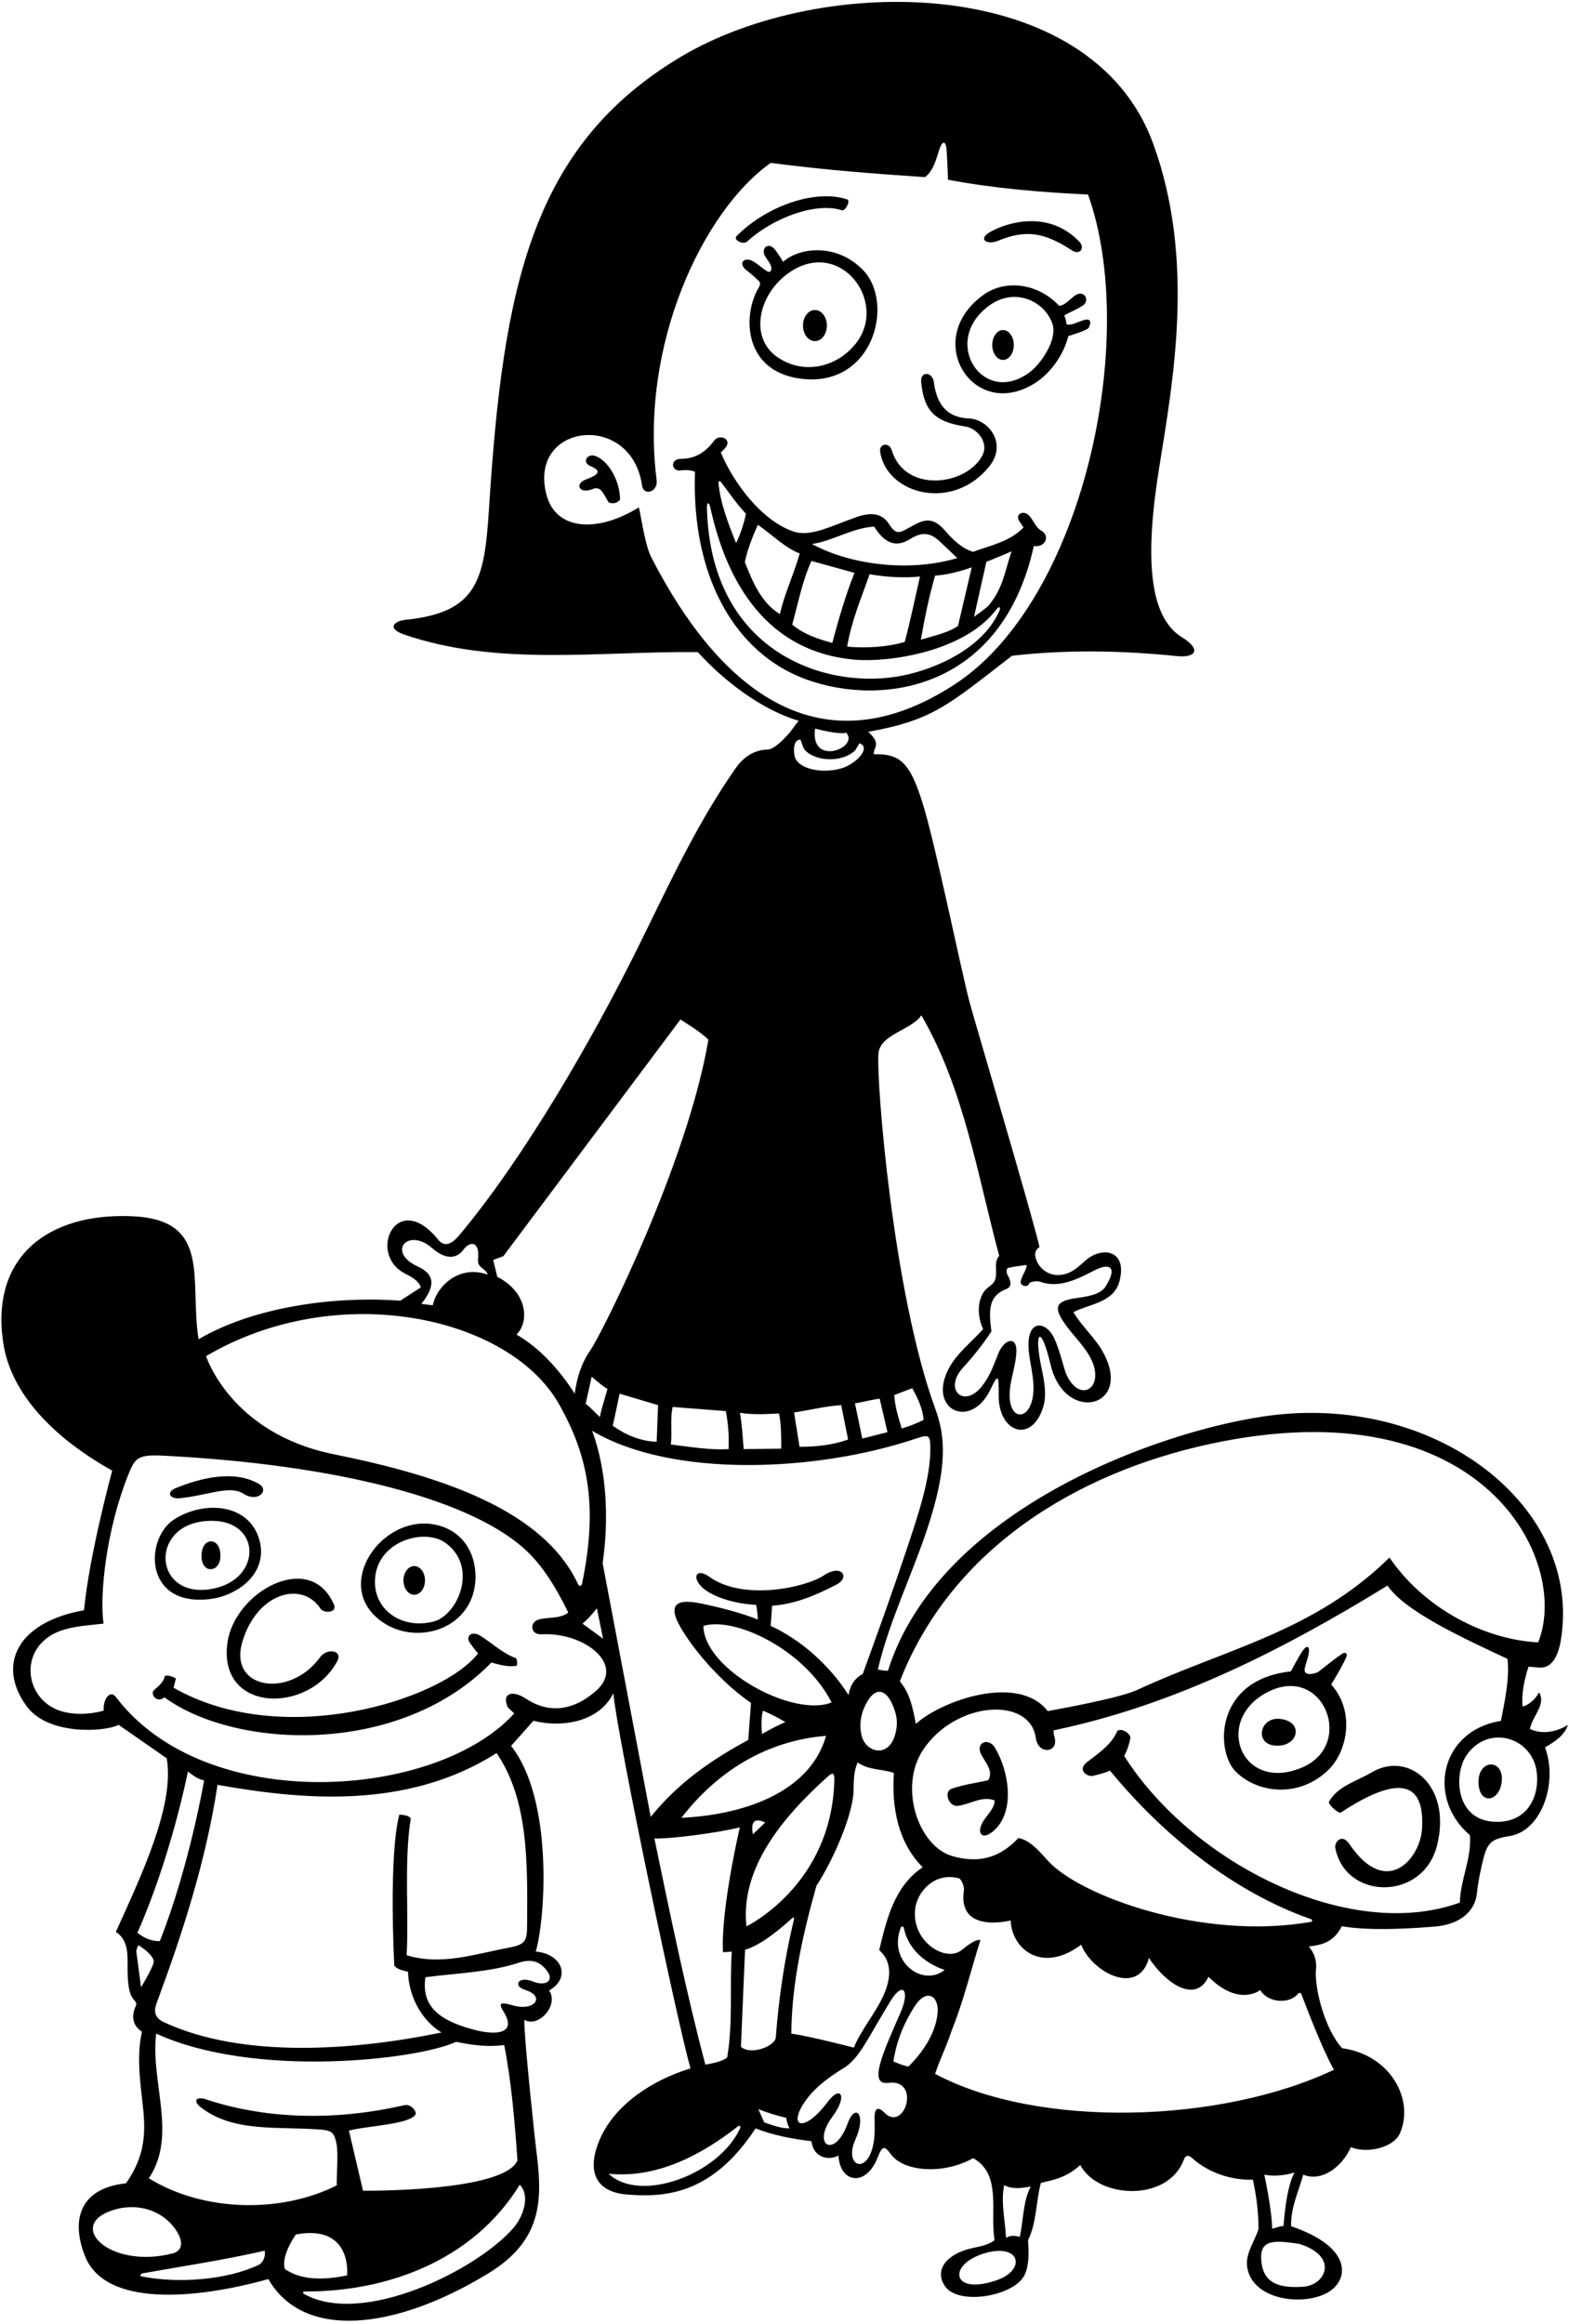 <?xml version="1.0" encoding="UTF-8"?>
<svg xmlns="http://www.w3.org/2000/svg" xmlns:xlink="http://www.w3.org/1999/xlink" width="464pt" height="687pt" viewBox="0 0 464 687" version="1.1">
<g id="surface1">
<path style=" stroke:none;fill-rule:nonzero;fill:rgb(0%,0%,0%);fill-opacity:1;" d="M 463.684 509.949 C 460.57 511.98 456.102 512.93 452.445 511.172 C 453.121 507.379 457.32 503.992 455.152 500.336 C 454.203 502.098 452.445 503.992 450.277 504.535 C 449.871 500.879 450.82 496.41 452.039 492.754 L 455.289 493.023 C 458.336 493.238 460.633 490.598 461.57 485.012 C 468.184 445.605 424.617 411.355 373.961 418.727 C 341.551 423.441 277.453 446.781 262.586 493.973 C 261.773 493.973 260.555 493.836 259.605 493.566 C 262.98 479.344 269.453 466.215 274.051 452.516 C 280.445 433.441 279.52 424.48 276.578 416.469 C 264.133 382.516 259.125 319.777 259.781 311.523 C 260.016 308.629 262.422 306.91 265.152 305.355 C 267.887 303.805 270.941 302.418 272.473 300.184 C 285.066 321.852 288.992 347.039 295.492 371.281 C 294.355 372.594 294.52 374.078 294.559 375.621 C 294.617 378.059 294.477 379.016 292.312 380.562 C 289.191 382.793 288.574 388.395 290.754 392.949 C 287.391 396.66 283.105 400.031 280.766 404.258 C 273.891 416.672 287.027 423.035 292.863 410.867 C 295.082 406.234 295.414 406.09 295.344 412.5 C 295.223 423.555 305.043 426.926 308.484 416.059 C 309.664 412.332 308.766 408.004 307.934 404.062 C 305.723 393.578 307.816 391.27 310.699 403.496 C 314.879 421.211 335.363 416.168 326.121 399.629 C 323.816 395.504 319.852 392.027 317.43 387.938 C 322.172 385.5 329.617 385.094 331.109 378.594 C 333.387 369.484 325.883 368.516 321.199 372.516 C 319.539 373.934 317.918 375.586 315.93 376.355 C 310.371 378.523 306.547 374.523 306.133 371.18 C 306.012 370.23 306.539 369.191 307.41 368.707 C 305.648 360.582 287.805 300.492 286.641 295.965 C 283.719 284.574 276.445 248.629 272.641 236.797 C 269.094 225.766 266.316 222.73 258.387 222.996 C 258.387 222.453 258.523 221.641 258.793 221.234 C 259.742 219.066 257.98 217.578 256.762 216.359 C 275.992 212.926 280.492 208.355 299.285 193.879 C 315.516 192.008 331.859 192.32 348.004 193.973 C 353.762 194.562 355.309 191.949 349.512 188.387 C 339.656 182.332 338.594 164.504 342.773 138.465 C 346.945 112.477 353.523 76.816 341.039 42.484 C 322.734 -7.852 243.176 -8.113 201.438 16.738 C 157.027 43.18 148.762 85.074 144.598 150.539 C 143.258 171.613 141.172 181.078 119.922 183.25 C 116.566 183.594 114.211 185.785 119.621 187.637 C 147.238 197.07 176.668 192.523 206.336 192.785 C 214.594 201.859 225.656 209.965 236.18 213.109 C 236.18 213.109 234.688 215.008 233.605 216.496 C 232.254 218.121 229.039 221.559 227.004 221.609 C 223.719 221.695 220.379 223.086 217.523 227.168 C 205.695 244.078 197.395 262.512 188.375 280.688 C 175.547 306.535 155.281 342.023 135.781 365.238 C 132.91 368.656 130.977 368.23 129.543 366.465 C 117.344 351.453 108.617 370.535 119.551 376.406 C 121.574 377.496 123.77 378.496 124.457 380.625 L 118.363 384.551 C 97.781 383.062 74.34 386.734 58.719 395.965 C 55.949 378.32 62.781 360.582 39.02 359.578 C 14.234 358.535 -2.832 371.52 0.941 396.941 C 3.809 416.246 23.086 429.184 33.184 434.793 C 33.184 434.793 26.406 459.68 24.84 476.078 C 5.137 479.535 -1.137 492.289 7.953 504.535 C 14.387 513.207 31.207 512.016 35.078 509.949 L 49.297 519.836 C 51.789 533.777 41.465 555.188 34.266 571.16 C 37.449 573.258 37.773 576.711 37.734 580.312 C 37.68 585.574 37.914 589.34 39.57 591.199 C 40.082 591.773 40.516 592.336 40.195 593.004 C 38.965 595.543 38.836 598.613 41.984 600.684 C 40.566 606.953 41.207 613.48 41.941 619.949 C 42.816 627.68 44.086 635.848 37.246 645.508 C 24.223 646.844 20.668 655.641 25.109 666.957 C 31.082 682.188 57.945 679.793 79.363 673.809 C 89.684 691.871 116.727 689.008 144.391 672.137 C 160.848 662.102 160.449 649.844 158.504 635 C 158.316 633.59 154.926 602.441 155.062 597.16 C 159.254 599.652 165.398 592.758 162.375 588.496 C 169.051 584.684 166.156 577.609 158.445 576.984 C 161.418 566.586 163.539 531.77 151.137 516.18 L 157.77 508.73 C 165.301 510.773 177.039 509.535 181.375 500.598 C 182.73 514.605 200.988 600.984 204.219 611.516 C 192.578 615.082 181.641 622.441 177.32 632.637 C 173.32 642.086 176.289 648.07 185.379 648.809 C 196.836 649.738 210.633 648.758 223.449 629.258 C 228.594 631.289 234.281 632.371 239.969 633.047 C 240.73 638.738 246.117 638.535 247.961 637.246 C 248.348 645.391 256.078 646.77 259.559 637.828 C 261 634.125 261.645 634.449 263.59 637.059 C 267.324 642.07 279.035 643 287.773 638.059 C 296.441 642.797 292.648 654.309 294.141 662.297 C 291.906 663.992 289.484 664.148 286.785 664.832 C 279.559 666.668 276.277 671.43 279.512 675.988 C 283.605 681.762 300.25 678.832 303.09 672.41 C 304.43 669.383 304.227 665.652 304.023 662.297 C 306.598 657.152 306.324 650.922 307.816 645.371 C 312.016 644.422 315.535 643.672 319.461 640.09 C 324.84 650.172 345.426 651.039 350.086 638.531 C 350.629 637.07 351.504 637.051 352.789 638.23 C 356.219 641.371 362.73 644.66 370.516 644.422 C 371.453 648.801 372.176 653.547 372.176 659.059 C 370.766 663.309 367.941 666.645 368.969 671.008 C 371.195 680.48 386.52 681.883 393.266 677.402 C 398.875 673.672 399.844 664.289 381.816 658.195 C 381.684 652.508 384.059 647.945 385.41 642.934 C 390.789 645.176 396.836 640.777 399.496 634.809 C 404.188 636.785 412.098 635.016 413.996 630.719 C 418.328 620.93 411.352 607.547 396.922 605.559 C 391.859 600.125 388.605 587.719 389.184 582.07 C 389.426 579.688 388.637 577.297 387.035 575.496 C 391.465 574.965 394.516 573.965 396.816 569.492 C 405.547 571.02 418.777 570.055 424.465 569.57 C 432.078 568.922 436.285 564.801 436.766 559.75 C 437.074 556.504 438.078 551.633 438.926 548.617 C 440.082 544.48 441.73 543.559 446.473 542.824 C 455.711 541.391 460.855 527.355 456.914 516.586 C 459.578 515.105 462.734 513.066 463.684 509.949 Z M 298.168 377.332 C 297.754 376.59 297.438 375.855 297.93 374.938 C 299.824 374.395 301.855 374.262 303.617 373.988 C 303.617 375.551 302.004 377.297 301.844 379.016 C 301.734 380.191 303.961 380.715 304.285 379.605 C 304.535 378.746 306.992 378.723 307.527 378.922 C 313.227 381.039 318.805 378.086 323.836 375.504 C 327.738 373.504 330.781 374.141 326.996 380.305 C 325.445 382.824 321.367 383.336 318.16 383.805 C 312.539 384.621 311.824 386.285 313.934 389.871 C 316.199 393.73 319.988 397.039 322.184 400.895 C 327.551 410.32 318.992 415.641 315.066 405.641 C 314.809 404.98 312.906 397.348 311.238 394.684 C 308.383 390.129 303.211 390.668 304.293 399.906 C 304.676 403.188 305.473 406.23 305.613 409.328 C 306.141 420.93 297.129 421.184 298.77 409.848 C 299.266 406.438 300.492 402.965 300.582 399.508 C 300.703 394.934 296.98 395.809 295.211 400.219 C 293.754 403.852 292.691 407.004 290.289 409.965 C 284.988 416.496 278.895 410.773 284.816 404.316 C 287.934 400.922 290.766 397.312 293.191 393.625 C 292.301 386.953 292.488 383.043 297.641 381.094 C 299.25 380.484 298.988 378.797 298.168 377.332 Z M 357.812 426.91 C 438.988 409.387 464.508 461.703 454.883 485.574 C 439.359 484.785 421.34 475.793 410.914 460.492 C 388.586 482.426 362.715 487.383 336.312 499.625 C 331.305 501.949 315.172 504.902 309.848 505.891 C 301.129 494.648 278.23 502.879 270.848 509.68 C 269.918 504.816 269.086 500.605 266.105 497.086 C 281.395 457.863 318.441 435.41 357.812 426.91 Z M 264.828 506.453 C 265.508 508.797 265.277 511.445 264.43 513.703 C 262.203 519.625 256.305 517.934 254.953 513.629 C 254.102 510.91 254.355 507.812 255.426 505.23 C 258.559 497.703 262.66 498.988 264.828 506.453 Z M 269.762 410.418 C 271.387 413.262 272.879 416.512 273.148 419.762 C 271.055 420.887 269.148 421.555 266.648 422.336 C 265.699 419.086 264.617 415.836 264.48 412.449 Z M 260.148 413.531 L 262.449 423.418 L 255.004 425.312 L 252.836 414.887 C 255.805 414.438 257.711 413.805 260.148 413.531 Z M 192.574 164.715 C 190.691 161.051 189.449 151.797 188.918 150.004 C 176.672 157.609 164.488 156.816 161.66 146.457 C 155.836 125.148 186.684 121.418 189.867 143.52 C 190.344 146.816 194.633 145.41 194.191 141.973 C 189.082 102.117 207.852 62.359 227.918 48.168 C 244.898 50.355 257.574 51.273 273.555 52.367 C 276.133 50.363 276.758 47.281 277.711 44.402 C 278.688 41.441 279.715 41.434 279.945 44.465 C 280.137 46.992 280.355 53.137 280.355 53.137 C 294.035 55.711 307.547 56.836 321.766 57.512 C 336.953 100.047 320.402 177.613 282.254 202.391 C 243.09 227.828 213.258 205.004 192.574 164.715 Z M 241.055 215.41 C 241.055 215.41 247.812 217.266 250.262 216.633 C 254.266 221.094 239.441 226.84 241.055 215.41 Z M 236.719 218.66 L 237.699 221.328 C 240.523 225.141 248.938 225.715 252.906 221.828 L 254.188 219.746 C 257.859 221.215 252.793 226.027 248.832 227.164 C 242.664 228.934 235.719 227.145 234.988 223.535 C 234.672 221.977 234.527 218.66 236.719 218.66 Z M 250.805 425.586 C 246.473 427.211 241.324 427.75 236.449 427.75 L 234.824 417.594 C 239.523 416.895 244.305 415.699 248.773 415.43 Z M 230.367 417.887 C 231.043 420.594 231.043 425.449 231.031 428.293 L 219.93 428.43 C 219.617 424.832 219.48 421.438 218.812 417.699 C 223.012 418.375 227.387 418.031 230.367 417.887 Z M 215.461 428.43 C 210.074 428.773 204.086 427.75 198.395 427.074 C 198.805 423.418 198.125 419.219 198.938 415.969 L 214.648 417.188 C 215.418 421.344 215.594 424.5 215.461 428.43 Z M 148.832 371.414 L 201.238 301.402 C 204.086 303.301 206.93 304.926 209.5 307.363 C 203.344 343.715 178.016 394.297 174.566 399.238 C 171.941 403 170.594 407.344 169.957 412.043 C 165.762 405.406 159.664 398.5 152.762 394.574 C 156.879 390.344 155.562 381.754 147.07 377.512 L 145.855 372.5 Z M 194.605 415.43 L 194.199 426.262 C 189.461 426.125 184.988 424.23 181.199 421.52 C 181.969 418.27 182.551 415.156 183.23 412.043 Z M 179.656 410.637 C 178.844 413.586 177.949 416.094 177.406 418.938 C 176.023 417.711 175.039 416.488 173.207 415.02 L 174.969 407.031 C 176.961 408.699 178.512 410.055 179.656 410.637 Z M 123.664 374.504 C 114.148 370.18 120.668 362.684 127.906 369.086 C 131.367 372.141 134.809 372.438 136.938 369.598 C 139.18 366.609 141.762 367.273 141.406 371.66 C 141.246 373.637 141.406 374.043 143.039 375.285 C 143.578 375.695 144.066 376.195 144.23 376.832 C 135.77 373.871 129.203 380.188 127.977 385.906 L 124.594 385.5 C 128.02 381.219 129.414 377.109 123.664 374.504 Z M 165.27 415.055 C 174.227 430.801 176.773 445.84 172.113 468.285 C 171.988 468.898 171.258 469.043 171.012 468.508 C 160.855 446.531 130.867 436.438 98.742 429.957 C 68.156 423.785 60.945 400.938 60.945 400.938 C 99.742 378.094 150.492 389.074 165.27 415.055 Z M 176.516 475.465 L 178.355 484.492 L 172.262 480.023 C 174.387 478.336 176.516 475.465 176.516 475.465 Z M 55.57 523.754 C 57.195 525.023 58.652 526.078 60.359 526.367 C 60.359 526.367 56.078 551.633 47.27 573.871 C 44.832 574.004 42.527 572.922 40.633 571.434 C 50.707 548.664 55.57 523.754 55.57 523.754 Z M 41.715 587.547 L 40.305 576.859 C 40.305 576.859 40.688 574.902 41.145 575.203 C 44.539 577.449 45.648 579.195 45.434 580.188 C 45.008 582.16 41.715 587.547 41.715 587.547 Z M 33.93 653.262 C 41.434 651.086 48.879 653.977 52.43 659.941 C 54.504 663.422 53.477 665.602 51.016 666.234 C 32.316 671.035 18.91 657.617 33.93 653.262 Z M 76.789 669.477 C 67.273 674.098 52.719 675.211 41.672 672.98 C 41.273 672.898 41.699 672.203 42.027 672.141 C 54.398 669.926 66.273 668.184 78.277 665.414 C 78.551 666.902 78.008 668.527 76.789 669.477 Z M 44.016 644.016 C 52.547 631.289 44.422 615.578 46.184 601.223 C 75.043 614.531 123.418 609.035 134.883 603.66 C 139.352 604.609 144.363 605.285 149.105 604.609 C 151.27 615.578 152.219 627.359 153.031 638.734 C 148.992 648.16 107.352 647.684 107.352 647.684 L 103.195 629.934 C 107.766 628.543 121.742 628.133 122.941 624.977 C 123.168 624.383 121.727 621.906 119.48 622.418 C 90.371 629.07 69.371 623.492 61.039 620.715 C 57.887 619.664 57.031 621.207 59.359 623.012 C 69.16 630.617 82.34 628.59 95.004 629.629 C 97.871 629.863 98.891 630.395 99.523 633.828 C 100.07 636.797 99.547 642.379 99.582 646.109 C 83.195 654.371 60.27 654.039 44.016 644.016 Z M 87.496 660.621 C 104.328 657.484 102.652 672.727 102.652 672.727 C 96.695 673.945 89.52 674.488 84.238 670.832 C 83.289 667.715 85.738 663.195 87.496 660.621 Z M 151.758 658.793 C 140.934 671.176 107.211 687.957 89.891 678.191 C 89.484 677.965 89.57 677.48 90 677.48 C 114.109 677.609 139.789 668.574 153.707 645.914 C 156.84 649.047 154.855 655.25 151.758 658.793 Z M 161.656 582.527 C 164.145 585.703 161.215 587.32 157.66 585.848 C 153.332 584.059 151.488 587.141 155.316 588.324 C 161.426 590.219 158.066 594.727 151.762 592.91 C 147.219 591.598 147.617 592.578 149.07 594.996 C 152.648 600.961 147.379 601.984 140.145 600.082 C 128.77 597.09 124.688 592.438 125.812 584.566 C 135.473 583.312 144.785 583.105 153.43 580.277 C 156.988 579.113 159.512 579.785 161.656 582.527 Z M 155.879 569 C 155.855 574.027 155.398 574.91 150.148 575.898 C 140.445 577.723 130.41 581.199 120.258 578.066 C 120.938 565.473 119.445 550.305 121.477 537.578 C 120.664 536.629 119.312 536.629 118.094 536.492 C 114.852 548.844 116.602 581.184 116.602 581.184 C 117.688 582.402 119.445 582.629 120.664 582.941 C 120.801 589.715 124.332 597.121 130.562 600.91 C 105.387 606.102 72.125 608.809 48.543 597.902 C 45.379 596.441 45.578 594.227 46.34 592.168 C 54.047 571.375 60.914 550.172 64.332 527.691 C 88.516 531.969 120.09 535.34 146.844 518.297 C 156.508 532.27 155.965 551.898 155.879 569 Z M 176.242 499.922 C 167.922 507.188 160.555 505.562 155.527 502.211 C 151.652 499.629 148.215 500.461 150.188 504.805 L 152.082 506.566 C 129.094 532 60.91 536.91 34.246 501.691 C 32.656 499.59 30.43 502.117 30.672 505.742 C 26.789 506.898 20.945 507.223 16.707 505.402 C 6.449 500.996 5.672 485.473 19.297 481.703 C 23.344 480.582 27.676 480.41 30.609 480.023 C 29.398 471.129 31.52 452.148 37.809 436.324 C 39.883 431.109 40.516 429.973 48.34 430.371 C 98.883 432.938 140.699 443.18 156.699 459.469 C 161.605 464.465 165.121 470.781 168.062 476.773 C 165.508 478.688 162.203 478.012 159.328 478.816 C 156.477 479.613 156.855 483.379 160.156 483.188 C 172.613 482.473 185.219 492.074 176.242 499.922 Z M 178.219 462.148 C 180.113 449.012 179.438 434.656 175.105 423.012 C 198.688 437.055 241.504 435.199 270.781 425.348 C 274.684 424.035 275.082 424.23 275.129 428.004 C 275.238 437.137 271.383 448.328 268.02 458.395 C 263.93 470.637 259.578 482.73 255.137 494.922 C 252.699 496.137 251.348 498.441 250.938 501.148 C 245.656 492.754 237.129 484.898 227.918 480.699 L 228.324 474.742 C 235.363 474.23 241.434 471.539 247.336 468.504 C 251.504 466.363 248.93 462.199 243.547 465.82 C 238.469 469.23 219.914 473.52 209.691 466.133 C 206.656 463.941 204.867 465.441 206.59 468.051 C 209.316 472.176 218.156 474.285 223.586 474.473 C 223.949 475.758 223.945 476.812 224.125 478.805 C 218.918 476.766 213.141 475.297 207.352 474.078 C 199.02 472.324 197.98 475.258 201.043 480.734 C 205.438 488.594 214.508 498.391 222.094 503.449 L 221.281 514.422 C 210.719 520.105 200.562 527.016 192.438 537.172 Z M 225.617 505.754 C 227.918 506.699 230.219 507.922 232.254 509.141 C 229.992 510.129 227.648 511.305 225.344 512.66 C 225.137 510.16 225.086 507.922 225.617 505.754 Z M 208.012 480.699 C 217.176 477.883 237.848 487.555 245.93 503.316 C 234.66 507.953 208.176 493.621 208.012 480.699 Z M 244.305 513.199 C 239.312 530.586 218.711 536.629 201.512 537.441 C 212.48 523.223 227.23 514.574 244.305 513.199 Z M 226.293 538.797 C 225.762 539.395 223.809 541.145 222.637 542.316 C 221.805 537.629 223.926 537.773 226.293 538.797 Z M 244.77 525.266 C 246.141 524.035 246.789 524.008 246.742 526.168 C 246.055 557.348 220.742 569.535 220.742 569.535 C 218.871 552.344 231.398 537.277 244.77 525.266 Z M 193.52 543.535 C 198.27 543.734 212.293 541.879 218.793 540.254 C 218.793 540.254 213.125 564.41 213.805 577.141 C 214.637 577.215 216 576.984 216.406 576.984 C 215.73 588.09 216.812 597.703 215.055 608.266 C 213.43 609.758 208.586 610.391 208.586 610.391 C 202.895 588.859 198.125 565.742 193.52 543.535 Z M 218.891 629.191 C 212.598 642.973 189.246 651.492 179.98 642.664 C 194.203 644.098 207.297 637.234 218.289 628.613 C 218.703 628.289 219.125 628.68 218.891 629.191 Z M 219.117 605.152 C 219.523 595.672 219.93 585.922 220.336 576.441 C 225.383 575.031 231.812 569.363 234.176 567.164 C 234.762 566.617 234.891 567.113 234.789 567.531 C 232.113 578.559 230.32 590.441 229.406 602.578 C 228.594 605.352 221.805 607.543 219.117 605.152 Z M 226.023 627.496 L 224.262 623.57 C 226.969 624.652 229.68 625.465 232.523 626.141 C 232.594 627.121 232.969 628.203 233.469 629.258 C 230.762 629.258 228.461 628.309 226.023 627.496 Z M 241.461 557.484 C 246.453 549.918 252.309 536.316 252.426 529.336 C 252.477 526.41 252.484 523.535 253.648 521.055 C 256.762 523.359 260.824 522.949 264.348 524.172 C 263.668 534.461 265.566 544.754 272.879 552.066 C 264.48 557.617 262.18 567.504 260.012 576.578 C 263.578 579.637 263.758 584.402 261.324 589.828 C 258.914 595.207 254.707 600.012 252.504 605.379 C 252.504 605.379 240.242 602.172 234.012 601.223 C 234.148 586.059 237.531 571.434 241.461 557.484 Z M 279.379 582.402 C 272.766 587.691 262.492 579.797 266.395 569.891 C 266.578 569.414 267.191 569.508 267.297 570.008 C 269.277 579.621 279.379 582.402 279.379 582.402 Z M 261.473 624.539 C 259.832 622.844 258.562 622.996 258.633 626.332 C 258.68 628.512 258.758 631.039 258.371 633.367 C 256.688 643.426 249.391 640.496 252.938 632.641 C 256.391 624.996 252.867 621.637 250.641 627.883 C 246.902 638.363 239.801 634.359 246.207 625.738 C 250.777 619.586 248.559 616.383 244.824 621.367 C 237.527 631.102 232.621 628.727 238.453 620.758 C 241.293 616.879 245.32 614 249.352 611.527 C 254.184 608.566 256.297 603.133 263.238 591.777 C 267.141 585.395 269.117 588.621 266.328 594.996 C 261.273 606.543 256.578 616.59 262.66 615.793 C 272.535 614.508 267.492 630.75 261.473 624.539 Z M 268.68 610.973 C 267.055 610.703 265.637 610.047 264.211 609.484 C 265.07 603.57 267.297 598.168 270.414 593.281 C 274.043 587.59 277.684 590.16 277.285 595.023 C 276.766 601.414 272.457 607.199 268.68 610.973 Z M 294.723 674.16 C 281.16 678.836 280.051 669.242 291.633 666.047 C 301.703 663.273 303.562 671.113 294.723 674.16 Z M 301.586 661.352 C 300.23 660.945 298.742 660.809 297.523 661.621 C 297.254 656.477 295.898 650.789 296.98 646.047 C 299.422 647.402 302.535 646.859 304.836 646.453 C 302.535 650.652 302.672 656.34 301.586 661.352 Z M 384.191 663.383 C 395.977 667.066 392.145 675.527 385.504 676.066 C 375.742 676.863 373.398 673.074 373.004 668.324 C 372.48 662.039 376.703 662.312 384.191 663.383 Z M 379.59 658.102 C 378.402 658.164 377.422 658.645 376.203 658.914 C 376.203 653.633 373.902 642.934 373.902 642.934 C 376.203 643.477 380.266 643.227 382.84 642.258 C 380.223 646.887 379.59 658.102 379.59 658.102 Z M 394.484 611.922 C 361.266 627.727 307.242 629.48 276.535 613.141 C 277.887 608.945 280.055 604.746 281.41 600.41 C 284.93 591.746 287.098 582.535 289.941 573.598 C 288.586 573.059 285.109 575.949 284.582 576.398 C 279.609 580.652 268.918 573.566 270.77 563.652 C 271.641 558.977 276.566 553.461 283.574 555.316 C 284.387 555.59 285.195 557.984 285.086 558.68 C 282.949 571.977 298.879 567.773 298.879 567.773 C 299.191 576.188 308.113 583.668 319.734 574.953 C 322.953 583.125 336.676 590.41 339.773 578.879 C 345.168 586.969 353.746 592.215 357.379 584.434 C 366.465 593.473 372.684 588.359 372.684 588.359 C 374.98 592.191 381.262 592.582 383.828 589.496 C 384.078 589.195 384.625 588.934 384.91 589.699 C 386.371 593.594 391.09 605.926 394.484 611.922 Z M 431.727 562.492 C 399.047 574.391 352.523 550.848 332.465 519.16 C 333.312 517.566 333.91 515.812 334.262 514.02 C 334.59 512.332 330.938 510.523 330.309 511.988 C 328.676 515.785 324.84 518.379 321.477 520.969 C 318.371 523.359 321.684 525.375 323.137 525.039 C 324.891 524.637 326.578 524.223 328.266 523.492 C 344.152 542.824 364.961 559.438 387.648 567.383 C 388.164 567.562 388.184 568.105 387.672 568.195 C 355.781 573.84 319.285 560.562 309.879 550.109 C 307.324 547.273 304.684 544.121 301.18 543.398 C 294.996 550.043 288.488 550.621 281.879 548.832 C 271.527 546.031 265.676 528.336 272.984 517.34 C 282.582 502.902 304.625 501.449 306.316 513.836 C 307 518.855 312.848 518.227 311.945 513.996 C 311.777 513.199 311.473 512.391 311.609 511.574 C 347.359 504.129 379.453 487.742 410.328 468.781 C 415.539 476.434 432.414 484.176 445.809 490.449 C 446.484 496.273 444.953 503.098 443.871 508.785 C 425.93 511.617 421.812 531.633 434.703 542.578 C 435.246 549.484 431.859 555.723 431.727 562.492 Z M 442.504 538.625 C 430.324 538.492 429.906 524.707 433.562 519.152 C 439.789 509.691 453.02 513.383 454.438 523.773 C 455.34 530.363 452.328 538.73 442.504 538.625 "/>
<path style=" stroke:none;fill-rule:nonzero;fill:rgb(0%,0%,0%);fill-opacity:1;" d="M 220.934 71.43 C 228.812 64.215 241.492 59.715 248.977 62.168 C 249.957 62.488 251.48 59.543 250.668 59.004 C 241.078 55.719 226.445 61.055 217.82 69.82 C 216.723 70.938 219.809 72.461 220.934 71.43 "/>
<path style=" stroke:none;fill-rule:nonzero;fill:rgb(0%,0%,0%);fill-opacity:1;" d="M 295.086 71.207 C 303.496 67.754 308.895 68.734 316.988 74.02 C 319.371 75.574 321 73.305 319.129 71.375 C 310.246 62.234 298.355 65.516 292.941 68.508 C 288.914 70.738 291.957 72.492 295.086 71.207 "/>
<path style=" stroke:none;fill-rule:nonzero;fill:rgb(0%,0%,0%);fill-opacity:1;" d="M 231.574 77.418 C 230.828 76.121 230.066 74.93 229.184 73.801 C 227.273 71.359 224.895 73.352 226.262 75.758 C 226.859 76.809 227.82 77.773 228.066 78.887 C 228.34 80.125 227.66 80.68 226.84 80.184 C 225.402 79.316 224.082 78.004 222.59 77.191 C 220.031 75.801 218.012 77.91 220.938 80.035 C 222.07 80.859 224.512 83.117 224.613 83.32 C 224.898 83.898 224.723 84.445 224.398 84.984 C 219.602 92.918 219.691 109.496 236.426 111.91 C 258.133 115.039 264.809 89.695 255.195 79.812 C 247.453 71.852 236.43 73.074 231.574 77.418 Z M 253.035 101.629 C 247.57 108.465 237.859 111.016 229.941 105.617 C 221.398 99.797 224.281 86.805 233.504 80.508 C 248.578 70.215 262.836 89.379 253.035 101.629 "/>
<path style=" stroke:none;fill-rule:nonzero;fill:rgb(0%,0%,0%);fill-opacity:1;" d="M 306.008 113.301 C 310.852 110.246 314.641 104.652 315.941 99.355 C 315.941 99.355 321.617 97.691 321.996 96.871 C 322.535 95.695 323.039 93.836 320.309 94.703 C 318.648 95.227 316.617 96.379 315.398 95.836 C 315.234 94.648 315.066 93.961 314.723 93.262 C 316.477 92.191 318.648 91.473 320.336 90.242 C 322.43 88.719 320.527 85.262 317.598 87.59 C 316.184 88.711 314.723 90.355 313.234 90.422 C 306.863 83.613 297.219 82.574 290.789 87.211 C 272.484 100.426 287.863 124.742 306.008 113.301 Z M 292.438 90.414 C 300.227 84.656 309.152 89.219 311.27 95.871 C 312.688 100.32 308.016 107.406 304.527 110.035 C 290.809 120.391 278.031 101.062 292.438 90.414 "/>
<path style=" stroke:none;fill-rule:nonzero;fill:rgb(0%,0%,0%);fill-opacity:1;" d="M 292.672 137.746 C 297.859 131.152 292.414 123.965 286.512 123.715 C 281.352 123.496 277.18 120.992 276.164 112.98 C 275.773 109.871 272.094 109.629 272.418 112.961 C 273.254 121.527 276.449 124.738 285.559 126.109 C 288.852 126.605 292.707 130.828 290.379 134.93 C 285.383 143.723 267.48 145.762 263.715 133.086 C 262.988 130.652 259.926 131.137 260.281 133.531 C 262.18 146.262 281.934 151.387 292.672 137.746 "/>
<path style=" stroke:none;fill-rule:nonzero;fill:rgb(0%,0%,0%);fill-opacity:1;" d="M 305.73 161.434 C 309.309 161.941 310.555 158.309 307.93 156.879 C 306.301 155.988 305.566 153.695 304.316 152.434 C 302.586 150.688 300.266 152.012 301.332 153.914 C 301.723 154.609 302.332 155.285 302.672 155.965 C 298.605 160.16 292.922 161.242 287.773 163.141 C 284.555 162.203 281.891 159.676 279.602 157.02 C 275.234 151.953 272.559 153.973 268.02 156.477 C 265.617 157.797 264.676 157.699 262.867 154.879 C 260.664 151.445 257.098 151.547 253.367 152.855 C 245.543 155.602 239.641 158.852 234.625 157.133 C 224.934 153.809 216.695 142.281 213.156 133.754 C 213.914 133.082 214.672 132.41 215.004 131.574 C 215.836 129.512 212.613 128.398 211.234 130.238 C 209.832 132.113 206.887 135.648 201.512 135.648 C 197.879 135.648 198.633 139.52 201.285 139.09 C 202.566 138.883 204.301 138.926 205.531 139.492 C 204.422 170.176 217.156 193.195 238.531 200.91 C 260.965 209.012 296.348 203.926 305.73 161.434 Z M 291.699 166.117 C 294.273 165.035 296.574 164.148 299.148 163.004 C 297.117 168.977 296.652 174.043 292.207 179.199 C 291.914 179.539 288.047 182.379 288.047 182.379 Z M 258.523 155.691 C 261.789 160.918 265.148 161.859 269.129 159.379 C 272.945 156.996 275.27 157.645 277.844 160.02 C 279.973 161.98 283.086 164.992 283.086 164.992 C 269.68 169.059 252.156 167.34 240.105 160.84 C 246.473 159.891 251.887 156.098 258.523 155.691 Z M 287.367 167.742 L 283.305 185.078 C 280.055 187.246 276.129 187.922 272.336 189.141 C 273.418 182.777 274.773 176.277 276.535 170.184 C 280.055 169.965 283.848 168.973 287.367 167.742 Z M 272.066 170.453 C 270.574 176.953 269.223 183.59 267.555 189.785 C 262.68 191.277 255.949 191.715 250.531 191.172 C 251.898 183.184 254.73 176.816 257.168 169.773 C 261.91 170.59 267.023 170.953 272.066 170.453 Z M 239.969 165.848 L 252.699 169.367 C 249.992 176.141 248.023 183.047 246.129 190.09 C 241.836 188.902 237.668 187.516 234.281 184.672 C 236.043 178.309 237.262 171.809 239.969 165.848 Z M 236.512 163.641 C 234.43 170.703 232.117 175.191 230.629 181.559 C 224.938 178.035 222.574 171.898 220.273 166.215 C 220.949 162.754 222.5 158.734 224.125 155.148 C 228.055 157.859 232.18 162.016 236.512 163.641 Z M 213.191 142.48 C 215.516 145.531 217.938 149.109 220.605 151.898 C 220.062 154.609 218.918 158.016 217.699 160.59 C 215.539 155.258 213 148.809 212.465 142.672 C 212.43 142.258 212.922 142.129 213.191 142.48 Z M 209.055 149.996 C 209.02 148.379 209.711 148.402 210.078 150.094 C 214.969 172.547 227.012 192.895 252.996 195.051 C 262.688 195.855 285.129 192.805 294.691 180.145 C 295.512 179.062 296.047 179.488 295.473 180.766 C 290.297 192.312 275.223 198.488 264.938 200.086 C 242.648 203.551 210.004 191.914 209.055 149.996 "/>
<path style=" stroke:none;fill-rule:nonzero;fill:rgb(0%,0%,0%);fill-opacity:1;" d="M 175.859 134.746 C 173.734 134.094 171.906 136.656 174.648 137.816 C 178.176 139.309 176.918 140.398 173.156 141.809 C 169.891 143.035 171.324 146.184 175.18 144.617 C 177.629 143.621 178.184 145.52 179.98 148.516 C 181.199 149.055 182.551 148.785 183.363 147.703 C 183.363 142.031 179.77 135.949 175.859 134.746 "/>
<path style=" stroke:none;fill-rule:nonzero;fill:rgb(0%,0%,0%);fill-opacity:1;" d="M 53.16 442.953 C 61.477 442.109 67.922 439.008 72.02 441.633 C 76.305 444.379 79.844 440.578 76.5 438.668 C 69.164 434.488 59.281 436.961 51.84 440.016 C 49.152 441.117 50.145 443.262 53.16 442.953 "/>
<path style=" stroke:none;fill-rule:nonzero;fill:rgb(0%,0%,0%);fill-opacity:1;" d="M 61.992 472.777 C 70.188 471.82 79.215 465.273 76.801 455.633 C 74.027 444.559 60.508 443.395 51.449 449.254 C 42.77 454.871 42.465 475.059 61.992 472.777 Z M 60.477 449.734 C 77.328 448.047 78.148 466.73 62.973 469.703 C 45.676 473.09 43.859 451.395 60.477 449.734 "/>
<path style=" stroke:none;fill-rule:nonzero;fill:rgb(0%,0%,0%);fill-opacity:1;" d="M 139.602 472.145 C 142.332 464.621 139.902 453.074 128.68 450.762 C 113.926 447.719 99.906 466.25 110.402 477.27 C 119.039 486.336 135.355 483.836 139.602 472.145 Z M 131.805 456.188 C 141.598 463.355 135.344 477.754 127.996 479.48 C 118.73 481.66 111.129 476.051 110.883 468.176 C 110.504 455.852 125.367 451.48 131.805 456.188 "/>
<path style=" stroke:none;fill-rule:nonzero;fill:rgb(0%,0%,0%);fill-opacity:1;" d="M 65.176 460.336 C 65.504 454.164 59.25 454.09 59.617 460.504 C 59.891 465.281 64.926 464.949 65.176 460.336 "/>
<path style=" stroke:none;fill-rule:nonzero;fill:rgb(0%,0%,0%);fill-opacity:1;" d="M 67.262 485.68 C 64.398 506.367 91.164 506.906 99.715 491.191 C 101.523 487.867 96.699 487.133 94.66 489.949 C 85.711 502.328 67.465 499.465 71.676 485.387 C 76.059 470.738 89.363 467.336 94.746 475.559 C 95.656 476.949 98.988 476.84 98.926 475.164 C 98.914 474.746 98.832 474.367 98.594 474.062 C 91.516 458.34 69.344 470.637 67.262 485.68 "/>
<path style=" stroke:none;fill-rule:nonzero;fill:rgb(0%,0%,0%);fill-opacity:1;" d="M 152.488 490.195 C 148.73 488.879 145.629 485.859 142.16 483.68 C 139.309 481.887 137.648 483.918 138.941 485.711 C 139.684 486.742 140.758 488.176 141.383 488.824 C 130.805 502.578 83.656 517.48 51.332 498.98 L 52.008 496.273 C 51.027 495.66 49.84 495.23 48.758 495.461 C 48.441 497.352 46.906 498.426 45.539 499.699 C 44.34 500.812 46.316 503.715 48.621 501.824 C 69.781 517.246 118.281 519.285 145.312 491.535 C 147.613 492.148 150.309 492.938 152.727 492.492 C 153.152 492.41 152.934 490.352 152.488 490.195 "/>
<path style=" stroke:none;fill-rule:nonzero;fill:rgb(0%,0%,0%);fill-opacity:1;" d="M 393.672 498.035 C 395.316 495.293 397.051 492.465 398.227 489.691 C 398.5 489.039 397.82 488.383 397.27 488.73 C 394.699 490.367 392.324 492.418 389.82 494.316 C 389.355 494.664 385.238 495.996 385.867 493.141 C 386.199 491.629 386.867 490.117 387.051 488.672 C 387.359 486.27 386.242 486.512 385.113 488.242 C 383.598 490.574 381.754 494.148 381.754 494.148 C 359.176 496.59 359.406 517.688 365.414 523.754 C 371.586 529.98 383.797 531.867 392.723 523.391 C 398.508 517.895 400.816 505.934 393.672 498.035 Z M 385.035 522.578 C 367.016 530.188 358.621 508.41 375.078 500.16 C 391.438 491.961 400.855 515.902 385.035 522.578 "/>
<path style=" stroke:none;fill-rule:nonzero;fill:rgb(0%,0%,0%);fill-opacity:1;" d="M 378.344 508.176 C 372.289 507.684 370.762 516.34 377.992 516.117 C 384.277 515.926 385.41 508.754 378.344 508.176 "/>
<path style=" stroke:none;fill-rule:nonzero;fill:rgb(0%,0%,0%);fill-opacity:1;" d="M 290.219 518.805 C 291.562 521.316 293.852 523.594 292.242 526.336 C 288.676 527.117 284.922 527.621 281.441 528.836 C 278.941 529.703 280.586 534.336 283.367 533.895 C 287.156 533.297 290.559 530.887 294.141 532.297 C 294.141 534.531 292.234 536.23 290.938 538.199 C 288.508 541.895 290.332 544.379 293.895 541.238 C 300.387 535.52 298.312 523.465 294.223 516.699 C 292.32 513.555 288.289 515.199 290.219 518.805 "/>
<path style=" stroke:none;fill-rule:nonzero;fill:rgb(0%,0%,0%);fill-opacity:1;" d="M 437.266 527.617 C 437.777 533.723 443.512 532.605 444.109 526.695 C 444.816 519.684 436.633 520.008 437.266 527.617 "/>
<path style=" stroke:none;fill-rule:nonzero;fill:rgb(0%,0%,0%);fill-opacity:1;" d="M 405.715 523.969 C 401.305 526.578 395.641 528.027 393.012 532.672 C 392.617 533.371 395.855 536.301 396.48 535.891 C 409.652 527.273 421.551 523.523 420.539 540.66 C 420.023 549.461 410.062 561.387 399.105 545.262 C 396.754 541.801 394.582 544.734 394.883 546.324 C 397.801 561.777 420.797 562.164 424.961 545.656 C 429.445 527.863 416.461 517.605 405.715 523.969 "/>
<path style=" stroke:none;fill-rule:nonzero;fill:rgb(0%,0%,0%);fill-opacity:1;" d="M 237.465 96.25 C 237.465 98.789 239.047 100.848 241 100.848 C 242.953 100.848 244.535 98.789 244.535 96.25 C 244.535 93.711 242.953 91.652 241 91.652 C 239.047 91.652 237.465 93.711 237.465 96.25 "/>
<path style=" stroke:none;fill-rule:nonzero;fill:rgb(0%,0%,0%);fill-opacity:1;" d="M 296.625 106.422 C 298.383 106.422 299.809 104.441 299.809 102 C 299.809 99.559 298.383 97.578 296.625 97.578 C 294.867 97.578 293.441 99.559 293.441 102 C 293.441 104.441 294.867 106.422 296.625 106.422 "/>
<path style=" stroke:none;fill-rule:nonzero;fill:rgb(0%,0%,0%);fill-opacity:1;" d="M 122.5 471.492 C 124.258 471.492 125.684 469.594 125.684 467.25 C 125.684 464.906 124.258 463.008 122.5 463.008 C 120.742 463.008 119.316 464.906 119.316 467.25 C 119.316 469.594 120.742 471.492 122.5 471.492 "/>
</g>
</svg>
